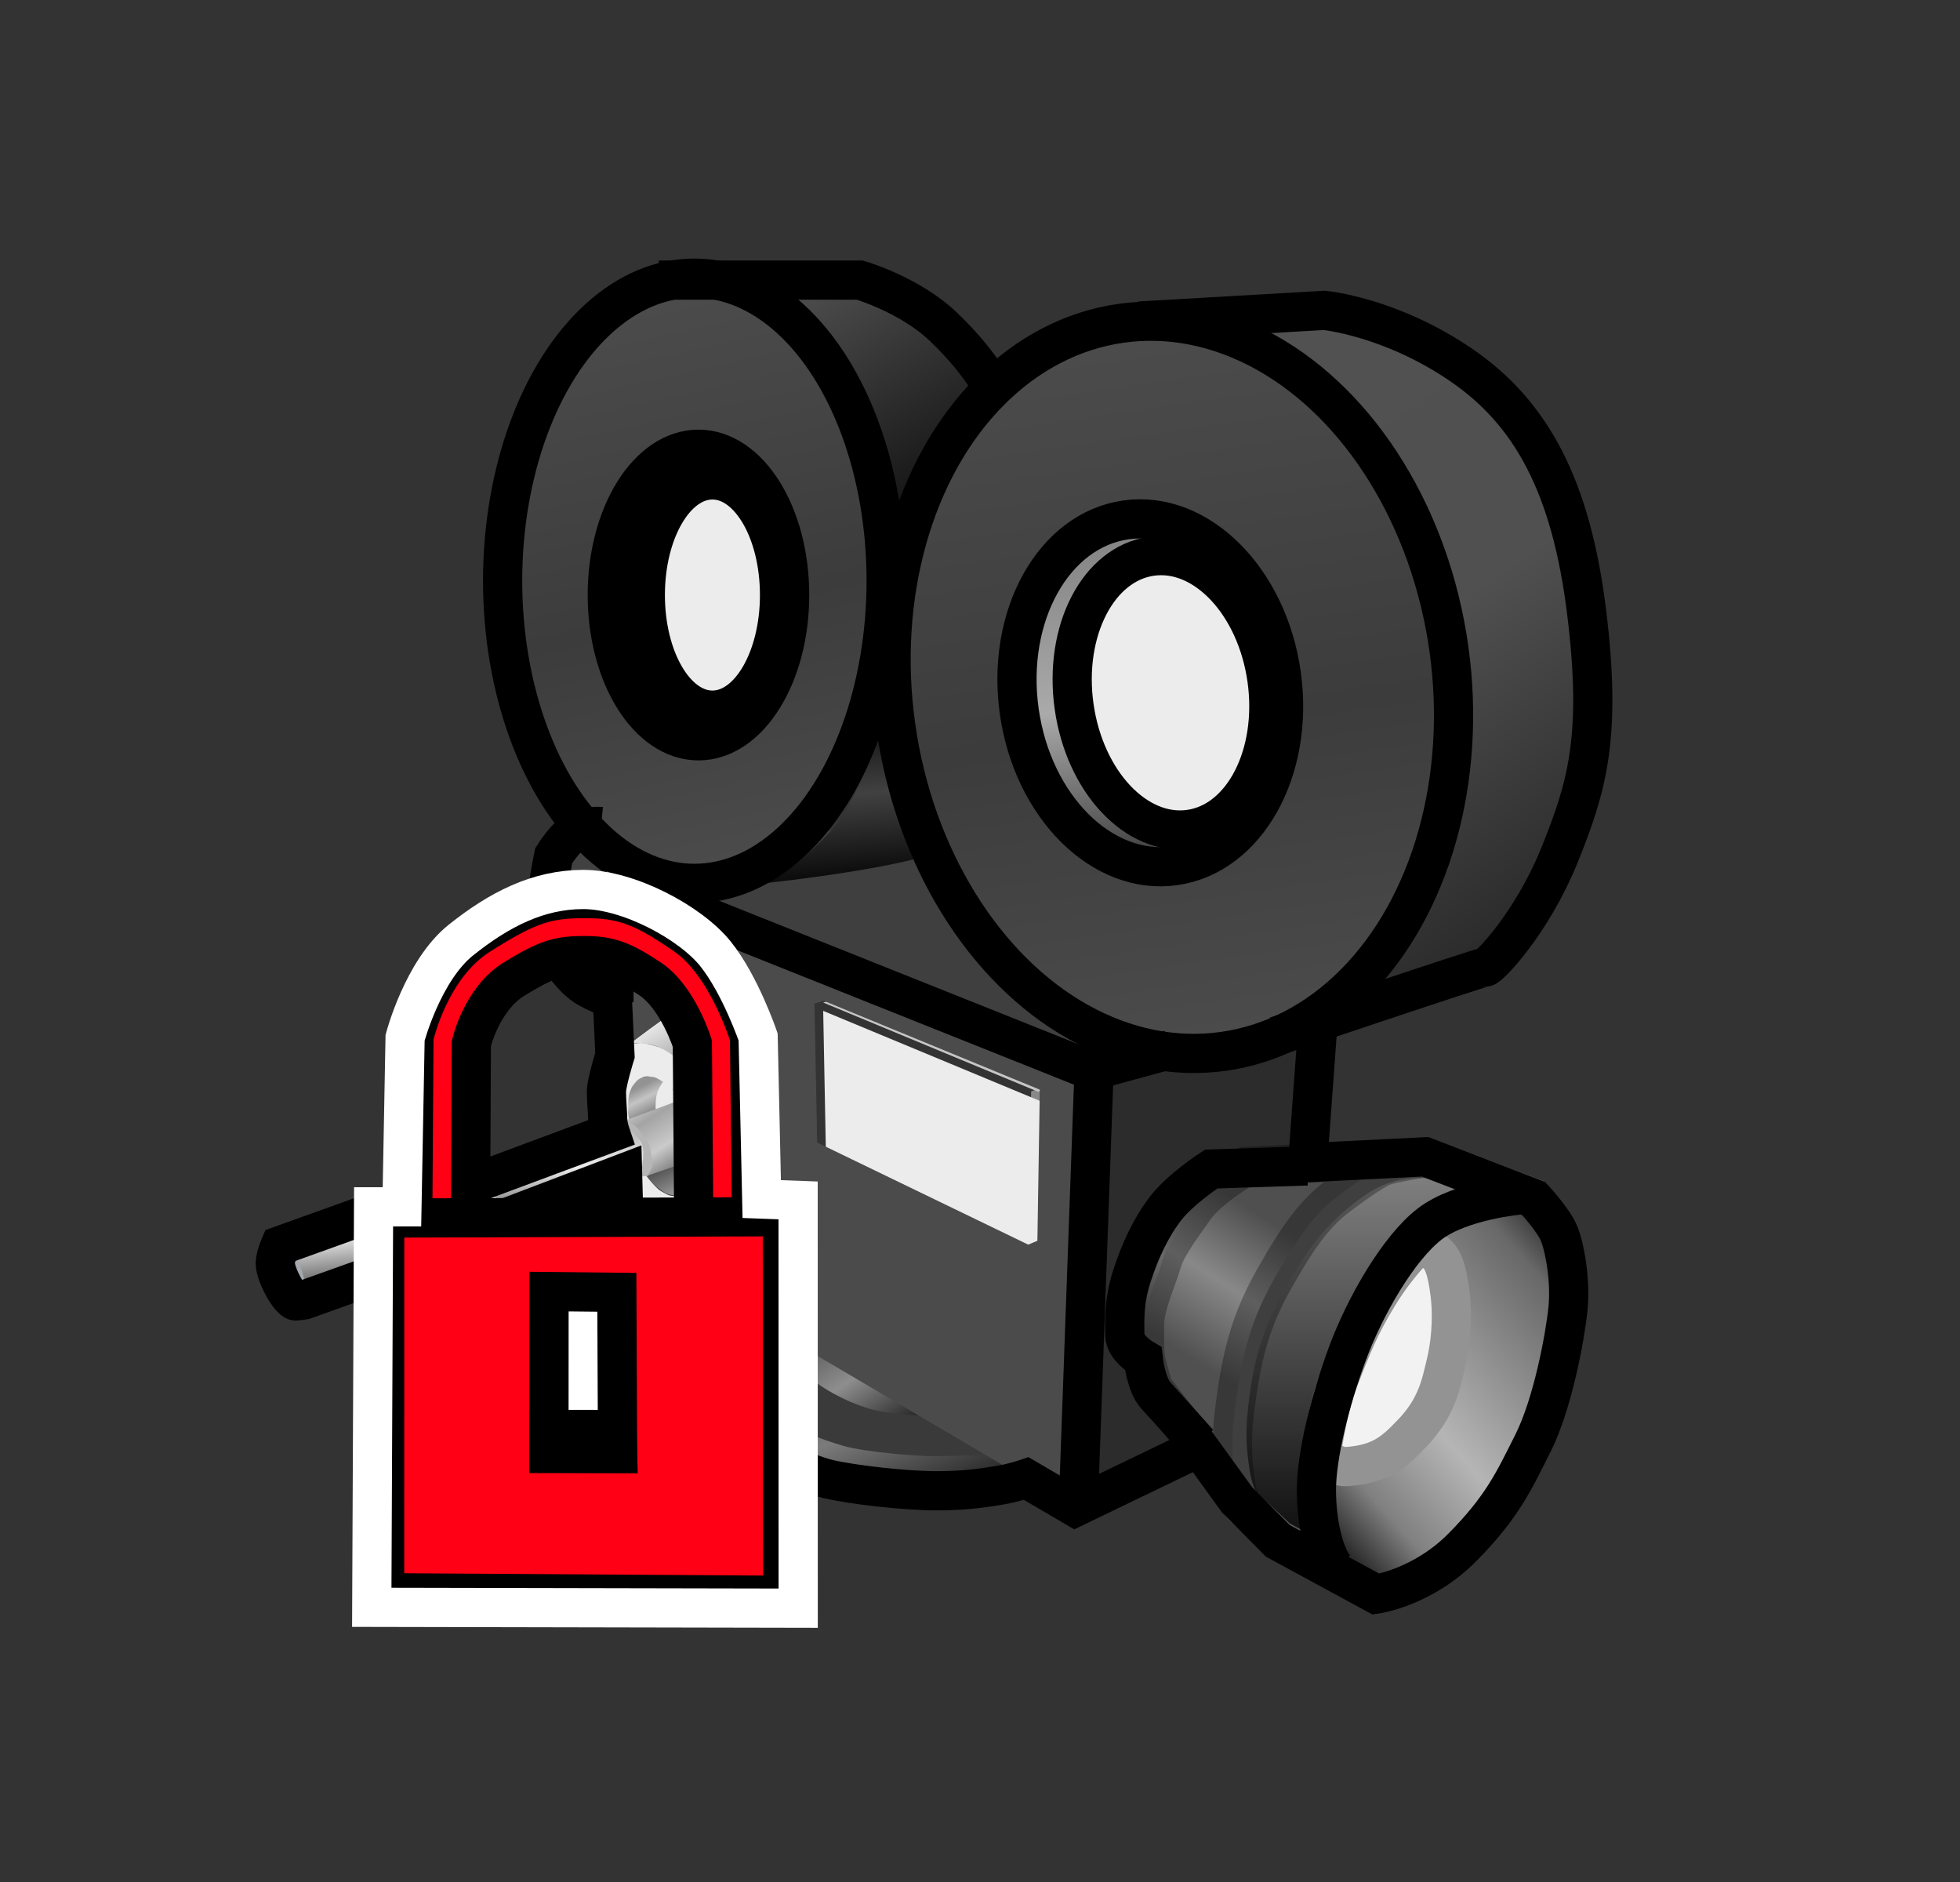 <?xml version="1.0" encoding="UTF-8" standalone="no"?>
<svg width="25px" height="24px" viewBox="0 0 25 24" version="1.1" xmlns="http://www.w3.org/2000/svg" xmlns:xlink="http://www.w3.org/1999/xlink" xmlns:sketch="http://www.bohemiancoding.com/sketch/ns">
    <rect x="0" y="0" width="25" height="24" fill="#333333" stroke="none"/>
    <!-- Generator: Sketch 3.3.2 (12043) - http://www.bohemiancoding.com/sketch -->
    <title>tb_actlock</title>
    <desc>Created with Sketch.</desc>
    <defs>
        <linearGradient x1="50%" y1="0%" x2="79.095%" y2="104.902%" id="linearGradient-1">
            <stop stop-color="#939393" offset="0%"></stop>
            <stop stop-color="#C4C4C4" offset="10.119%"></stop>
            <stop stop-color="#191919" offset="47.769%"></stop>
            <stop stop-color="#ACACAC" offset="100%"></stop>
        </linearGradient>
        <linearGradient x1="50%" y1="0%" x2="50%" y2="100%" id="linearGradient-2">
            <stop stop-color="#878787" offset="0%"></stop>
            <stop stop-color="#000000" offset="100%"></stop>
        </linearGradient>
        <linearGradient x1="88.47%" y1="-1.032%" x2="16.176%" y2="102.272%" id="linearGradient-3">
            <stop stop-color="#1C1C1C" offset="0%"></stop>
            <stop stop-color="#696868" offset="14.098%"></stop>
            <stop stop-color="#B5B5B5" offset="57.332%"></stop>
            <stop stop-color="#818080" offset="79.931%"></stop>
            <stop stop-color="#000000" offset="100%"></stop>
        </linearGradient>
        <linearGradient x1="103.072%" y1="-2.007%" x2="6.203%" y2="126.527%" id="linearGradient-4">
            <stop stop-color="#2B2B2B" offset="0%"></stop>
            <stop stop-color="#969696" offset="49.575%"></stop>
            <stop stop-color="#000000" offset="100%"></stop>
        </linearGradient>
        <linearGradient x1="60.266%" y1="-3.431%" x2="10.238%" y2="92.851%" id="linearGradient-5">
            <stop stop-color="#4E4E4E" offset="0%"></stop>
            <stop stop-color="#4F4F4F" offset="24.729%"></stop>
            <stop stop-color="#888888" offset="46.702%"></stop>
            <stop stop-color="#505050" offset="69.576%"></stop>
            <stop stop-color="#515151" offset="100%"></stop>
        </linearGradient>
        <linearGradient x1="50%" y1="18.383%" x2="61.194%" y2="73.984%" id="linearGradient-6">
            <stop stop-color="#BFBFBF" offset="0%"></stop>
            <stop stop-color="#EBEBEB" offset="43.778%"></stop>
            <stop stop-color="#717171" offset="100%"></stop>
        </linearGradient>
        <linearGradient x1="27.913%" y1="-6.508%" x2="69.608%" y2="102.711%" id="linearGradient-7">
            <stop stop-color="#FFFFFF" offset="0%"></stop>
            <stop stop-color="#AAAAAA" offset="25.339%"></stop>
            <stop stop-color="#B8B8B8" offset="50.971%"></stop>
            <stop stop-color="#858383" offset="100%"></stop>
        </linearGradient>
        <linearGradient x1="20.607%" y1="0%" x2="85.228%" y2="104.506%" id="linearGradient-8">
            <stop stop-color="#D4D4D4" offset="0%"></stop>
            <stop stop-color="#A4A4A4" offset="22.81%"></stop>
            <stop stop-color="#CACACA" offset="56.442%"></stop>
            <stop stop-color="#525252" offset="100%"></stop>
        </linearGradient>
        <linearGradient x1="50%" y1="0%" x2="50%" y2="100%" id="linearGradient-9">
            <stop stop-color="#A9A9A9" offset="0%"></stop>
            <stop stop-color="#000000" offset="100%"></stop>
        </linearGradient>
        <linearGradient x1="-6.32%" y1="0%" x2="100%" y2="106.448%" id="linearGradient-10">
            <stop stop-color="#3A3A3A" offset="0%"></stop>
            <stop stop-color="#7B7B7B" offset="49.626%"></stop>
            <stop stop-color="#000000" offset="100%"></stop>
        </linearGradient>
        <linearGradient x1="-16.048%" y1="6.983%" x2="112.302%" y2="115.946%" id="linearGradient-11">
            <stop stop-color="#444444" offset="0%"></stop>
            <stop stop-color="#8E8E8E" offset="44.231%"></stop>
            <stop stop-color="#000000" offset="100%"></stop>
        </linearGradient>
        <linearGradient x1="50%" y1="0%" x2="62.694%" y2="100%" id="linearGradient-12">
            <stop stop-color="#000000" offset="0%"></stop>
            <stop stop-color="#424141" offset="49.005%"></stop>
            <stop stop-color="#000000" offset="100%"></stop>
        </linearGradient>
        <linearGradient x1="20.587%" y1="-6.735%" x2="80.377%" y2="100%" id="linearGradient-13">
            <stop stop-color="#595959" offset="0%"></stop>
            <stop stop-color="#000000" offset="100%"></stop>
        </linearGradient>
        <linearGradient x1="27.028%" y1="-3.741%" x2="70.284%" y2="98.654%" id="linearGradient-14">
            <stop stop-color="#515151" offset="0%"></stop>
            <stop stop-color="#505050" offset="50.186%"></stop>
            <stop stop-color="#232323" offset="100%"></stop>
        </linearGradient>
        <linearGradient x1="50%" y1="0%" x2="50%" y2="100%" id="linearGradient-15">
            <stop stop-color="#4C4C4C" offset="0%"></stop>
            <stop stop-color="#3D3C3C" offset="55.331%"></stop>
            <stop stop-color="#4C4C4C" offset="100%"></stop>
        </linearGradient>
        <linearGradient x1="50%" y1="0%" x2="50%" y2="100%" id="linearGradient-16">
            <stop stop-color="#818181" offset="0%"></stop>
            <stop stop-color="#AAAAAA" offset="51.973%"></stop>
            <stop stop-color="#373737" offset="100%"></stop>
        </linearGradient>
        <linearGradient x1="43.041%" y1="0.487%" x2="56.959%" y2="99.513%" id="linearGradient-17">
            <stop stop-color="#4C4C4C" offset="0%"></stop>
            <stop stop-color="#3D3C3C" offset="55.331%"></stop>
            <stop stop-color="#4C4C4C" offset="100%"></stop>
        </linearGradient>
        <linearGradient x1="43.041%" y1="0.487%" x2="56.959%" y2="99.513%" id="linearGradient-18">
            <stop stop-color="#818181" offset="0%"></stop>
            <stop stop-color="#AAAAAA" offset="51.973%"></stop>
            <stop stop-color="#373737" offset="100%"></stop>
        </linearGradient>
        <linearGradient x1="50%" y1="100%" x2="50%" y2="0%" id="linearGradient-19">
            <stop stop-color="#FF0014" offset="0%"></stop>
            <stop stop-color="#660109" offset="100%"></stop>
        </linearGradient>
    </defs>
    <g id="Page-1" stroke="none" stroke-width="1" fill="none" fill-rule="evenodd" sketch:type="MSPage">
        <g id="tb_actlock" sketch:type="MSArtboardGroup" transform="translate(0, 0)">
            <g id="Group" sketch:type="MSLayerGroup" transform="translate(3, 3)">
                <g id="camera" transform="translate(0.469, 0.562)" sketch:type="MSShapeGroup">
                    <path d="M14.009,16.688 L13.68,16.542 L13.432,16.222 L13.288,15.744 L13.266,15.139 L13.369,14.452 L13.592,13.738 L13.917,13.055 L14.316,12.46 L14.757,11.997 L15.202,11.698 L15.62,11.578 L15.981,11.637 L16.265,11.863 L16.456,12.231 L16.547,12.715 L16.536,13.28 L16.428,13.893 L16.229,14.518 L15.95,15.121 L15.608,15.668 L15.219,16.125 L14.807,16.464 L14.394,16.658 L14.009,16.688 M16.453,12.802 L16.366,12.35 L16.186,12.005 L15.919,11.797 L15.58,11.744 L15.189,11.859 L14.773,12.14 L14.756,12.158 L14.607,12.315 L14.362,12.573 L13.99,13.13 L13.687,13.766 L13.479,14.432 L13.382,15.073 L13.383,15.089 L13.383,15.092 L13.399,15.536 L13.402,15.638 L13.535,16.086 L13.765,16.387 L14.072,16.526 L14.432,16.501 L14.819,16.322 L15.206,16.005 L15.571,15.576 L15.893,15.063 L16.155,14.497 L16.342,13.909 L16.444,13.333 L16.453,12.802" id="Fill-8855" fill="#2C2C2C"></path>
                    <path id="Fill-8867" fill="#ECECEC" d="M5.193,10.436 L5.213,10.472 L5.193,10.485 L4.875,10.594 L4.881,10.442 L4.917,10.283 L4.97,10.209 L5.087,10.304 L5.183,10.419"></path>
                    <path id="Fill-8903" fill="#ECECEC" d="M5.228,11.477 L5.119,11.341 L5.109,11.323 L5.438,11.203 L5.429,11.384 L5.389,11.544 L5.37,11.578 L5.345,11.569 L5.228,11.477"></path>
                    <path d="M4.994,10.225 C4.994,10.225 4.883,10.167 4.845,10.167 C4.807,10.167 4.719,10.168 4.678,10.191 C4.636,10.214 4.595,10.275 4.568,10.345 C4.54,10.414 4.533,10.458 4.533,10.504 C4.533,10.55 4.547,10.61 4.547,10.67 C4.547,10.73 4.603,10.995 4.629,11.087 C4.655,11.179 4.75,11.426 4.804,11.482 C4.859,11.538 4.959,11.62 5.024,11.655 C5.089,11.69 5.225,11.693 5.267,11.662 C5.309,11.631 5.378,11.533 5.378,11.533 C5.378,11.533 5.281,11.476 5.252,11.45 C5.222,11.424 5.112,11.295 5.08,11.222 C5.047,11.15 4.893,10.659 4.893,10.555 C4.893,10.452 4.905,10.39 4.927,10.339 C4.949,10.287 4.994,10.225 4.994,10.225 Z" id="Path-3639" fill="url(#linearGradient-1)"></path>
                    <path d="M4.274,10.277 C4.289,10.152 4.301,10.117 4.329,10.036 C4.356,9.956 4.364,9.92 4.428,9.852 C4.552,9.718 4.587,9.755 4.664,9.742 C4.689,9.737 4.711,9.736 4.725,9.738 C4.782,9.744 5.014,9.797 5.113,9.885 C5.211,9.973 5.21,9.972 5.299,10.093 C5.388,10.213 5.39,10.217 5.464,10.361 C5.537,10.505 5.541,10.516 5.595,10.671 C5.648,10.827 5.652,10.845 5.682,11 C5.712,11.156 5.719,11.323 5.719,11.323 L5.703,11.616 L5.636,11.858 L5.525,12.032 L5.377,12.128 L5.204,12.141 L5.019,12.072 L4.833,11.928 L4.659,11.72 L4.471,11.381 L4.693,11.293 L4.773,11.43 C4.773,11.43 4.828,11.507 4.883,11.56 C4.939,11.614 4.945,11.618 5.001,11.649 C5.057,11.68 5.064,11.683 5.117,11.69 C5.171,11.697 5.181,11.695 5.225,11.679 C5.268,11.664 5.308,11.623 5.308,11.623 C5.308,11.623 5.356,11.572 5.385,11.507 C5.413,11.441 5.414,11.422 5.425,11.355 C5.436,11.288 5.435,11.292 5.433,11.215 C5.432,11.137 5.433,11.151 5.421,11.06 C5.408,10.97 5.406,10.964 5.387,10.883 C5.367,10.802 5.382,10.829 5.341,10.726 C5.301,10.624 5.284,10.6 5.249,10.534 C5.214,10.468 5.228,10.482 5.174,10.41 C5.12,10.338 5.116,10.334 5.057,10.287 C4.998,10.24 4.919,10.181 4.857,10.172 C4.794,10.163 4.762,10.16 4.716,10.181 C4.67,10.202 4.665,10.206 4.628,10.251 C4.591,10.296 4.59,10.297 4.565,10.365 C4.54,10.433 4.544,10.519 4.544,10.586 C4.544,10.653 4.565,10.816 4.565,10.816 L4.471,10.855 L4.314,10.922 C4.314,10.922 4.274,10.697 4.266,10.559 C4.257,10.42 4.259,10.402 4.274,10.277 Z" id="Fill-8863" fill="#ECECEC"></path>
                    <path d="M10.902,9.793 L10.9,9.825 L11.634,9.916 L12.52,9.858 L13.312,9.562 L13.004,14.117 L11.782,14.901 L10.218,15.673 L10.355,9.979 L10.902,9.793 Z" id="Fill-8890" fill="#2C2C2C"></path>
                    <path d="M7.216,7.013 L8.236,7.312 L8.362,7.353 L8.582,7.839 L9.173,8.688 L9.937,9.309 L10.448,9.589 L10.715,9.707 L10.977,9.788 L10.392,10 L4.266,7.603" id="Fill-8889" fill="#3F3F3F"></path>
                    <path id="Fill-8914-Copy" fill="#B6B6B6" d="M4.561,11.307 L4.508,11.229 L4.463,11.141 L4.43,11.05 L4.411,10.961 L4.406,10.88 L4.417,10.813 L4.443,10.765 L4.481,10.738 L4.53,10.734 L4.587,10.755 L4.647,10.799 L4.706,10.862 L4.76,10.941 L4.806,11.031 L4.839,11.124 L4.859,11.214 L4.863,11.296 L4.851,11.363 L4.824,11.411 L4.784,11.436 L4.735,11.438 L4.678,11.415 L4.619,11.371 L4.561,11.307 Z"></path>
                    <path id="Fill-8886" fill="#2C2C2C" d="M9.912,15.434 L9.891,15.443 L9.891,15.422 L9.912,15.434"></path>
                    <path id="Fill-9146" fill="#ECECEC" d="M4.734,11.107 L4.733,11.14 L4.725,11.168 L4.712,11.189 L4.694,11.201 L4.672,11.203 L4.648,11.196 L4.623,11.18 L4.6,11.156 L4.579,11.125 L4.563,11.091 L4.552,11.054 L4.547,11.018 L4.548,10.985 L4.556,10.957 L4.569,10.937 L4.587,10.925 L4.609,10.922 L4.633,10.929 L4.658,10.945 L4.681,10.969 L4.702,10.999 L4.718,11.034 L4.729,11.071 L4.734,11.107"></path>
                    <g id="Fill-9168-+-Fill-9169-+-Fill-9170" transform="translate(7.031, 9.188)">
                        <path id="Fill-9168" fill="#898989" d="M2.766,1.125 L2.736,3.045 L2.625,3.094 L2.652,1.168 L2.766,1.125"></path>
                        <path d="M2.859,1.129 L2.741,1.172 L0,0.035 L0.116,0 L2.859,1.129" id="Fill-9169" fill="#C6C6C6"></path>
                        <path d="M0.034,1.925 L0,0.141 L2.766,1.29 L2.737,3.234 L0.034,1.925" id="Fill-9170" fill="#ECECEC"></path>
                    </g>
                    <g id="Group" transform="translate(0.047, 6.984)">
                        <path d="M16.087,4.75 L14.746,4.242 C14.746,4.242 14.274,4.133 13.757,4.487 C13.241,4.841 12.945,5.248 12.651,5.775 C12.357,6.302 12.242,6.72 12.175,7.21 C12.109,7.7 12.129,7.921 12.175,8.23 C12.222,8.539 12.323,8.648 12.323,8.648 L12.788,9.087 L13.854,9.665 C13.854,9.665 13.54,9.38 13.405,8.882 C13.27,8.383 13.425,7.508 13.633,6.949 C13.841,6.39 14.193,5.749 14.573,5.384 C14.953,5.018 15.344,4.808 15.582,4.75 C15.82,4.692 16.087,4.75 16.087,4.75 Z" id="Path-3807" stroke="#5B5B5B" stroke-width="0.5" fill="url(#linearGradient-2)"></path>
                        <path d="M14.768,5.153 C15.149,4.867 15.3,4.809 15.475,4.755 C15.649,4.7 15.878,4.656 16.063,4.755 C16.249,4.853 16.419,5.222 16.452,5.607 C16.486,5.993 16.381,6.845 16.24,7.264 C16.1,7.683 15.812,8.281 15.533,8.668 C15.253,9.056 14.934,9.375 14.626,9.55 C14.317,9.725 14.101,9.817 13.986,9.745 C13.871,9.672 13.615,9.473 13.503,9.257 C13.391,9.042 13.289,8.612 13.318,8.176 C13.347,7.741 13.446,7.384 13.557,7.067 C13.669,6.749 13.841,6.386 13.986,6.132 C14.132,5.878 14.387,5.439 14.768,5.153 Z" id="Path-3808" fill="url(#linearGradient-3)"></path>
                        <path d="M12.257,4.428 L12.005,4.377 C12.005,4.377 11.78,4.428 11.544,4.66 C11.307,4.893 11.234,4.97 11.123,5.163 C11.011,5.356 10.83,5.922 10.83,6.072 L10.83,6.526 L11.123,6.824 C11.123,6.824 11.049,6.623 11.123,6.295 C11.197,5.968 11.355,5.542 11.484,5.313 C11.613,5.084 11.782,4.846 11.944,4.707 C12.107,4.567 12.257,4.428 12.257,4.428 Z" id="Path-3811" fill="url(#linearGradient-4)"></path>
                        <path d="M14.682,4.213 L12.379,4.329 C12.379,4.329 11.911,4.592 11.721,4.86 C11.531,5.128 11.358,5.358 11.3,5.562 C11.242,5.767 11.082,6.1 11.082,6.351 C11.082,6.602 11.077,6.71 11.106,6.83 C11.135,6.949 11.195,7.153 11.195,7.153 L12.284,8.568 C12.284,8.568 12.147,8.103 12.23,7.454 C12.312,6.805 12.408,6.343 12.737,5.761 C13.066,5.179 13.272,4.918 13.543,4.712 C13.815,4.506 14.017,4.373 14.121,4.329 C14.226,4.286 14.682,4.213 14.682,4.213 Z" id="Path-3810" stroke-opacity="0.305" stroke="#000000" stroke-width="0.5" fill="url(#linearGradient-5)"></path>
                        <path d="M14.553,5.351 C14.553,5.351 14.688,5.357 14.784,5.424 C14.88,5.491 14.94,5.623 14.98,5.959 C15.021,6.294 14.98,6.633 14.924,6.857 C14.868,7.081 14.818,7.397 14.498,7.729 C14.276,7.96 14.103,8.131 13.646,8.157 C13.548,8.162 13.33,8.041 13.33,8.041 C13.33,8.041 13.406,7.44 13.562,7.041 C13.719,6.642 13.824,6.361 14.074,5.959 C14.324,5.556 14.553,5.351 14.553,5.351 Z" id="Path-3809" stroke="#939393" stroke-width="0.5" fill="#F2F2F2"></path>
                        <path d="M2.603,4.512 L4.501,3.851 C4.501,3.851 4.578,3.915 4.62,3.968 C4.662,4.022 4.694,4.127 4.694,4.175 C4.694,4.222 4.679,4.335 4.679,4.335 L2.723,5.038 L2.603,4.512 Z" id="Path-3812-Copy" fill="url(#linearGradient-6)" transform="translate(3.649, 4.445) rotate(-1) translate(-3.649, -4.445) "></path>
                        <path d="M0.075,5.343 L2.577,4.45 C2.577,4.45 2.689,4.542 2.75,4.619 C2.811,4.697 2.857,4.85 2.857,4.919 C2.857,4.987 2.836,5.151 2.836,5.151 L0.306,6.046 L0.075,5.343 Z" id="Path-3812" fill="url(#linearGradient-6)"></path>
                        <path id="Fill-8914" fill="#A3A9AF" d="M0.223,6.025 L0.175,5.98 L0.127,5.917 L0.083,5.838 L0.047,5.751 L0.02,5.659 L0.004,5.57 L0,5.49 L0.009,5.423 L0.03,5.374 L0.062,5.347 L0.102,5.344 L0.148,5.364 L0.197,5.408 L0.246,5.472 L0.291,5.551 L0.328,5.64 L0.356,5.733 L0.372,5.824 L0.375,5.905 L0.365,5.972 L0.343,6.02 L0.311,6.045 L0.27,6.047 L0.223,6.025"></path>
                        <path d="M4.517,2.764 L5.087,2.334 C5.087,2.334 5.432,2.374 5.576,2.447 C5.719,2.521 6.098,2.959 6.219,3.295 C6.339,3.631 6.395,4.151 6.359,4.417 C6.323,4.682 6.303,4.801 6.199,4.941 C6.095,5.081 5.867,5.174 5.867,5.174 L5.256,5.089 C5.256,5.089 5.462,5.017 5.559,4.898 C5.656,4.779 5.674,4.571 5.662,4.256 C5.65,3.941 5.53,3.611 5.452,3.45 C5.374,3.29 5.183,3.001 5.062,2.91 C4.942,2.82 4.82,2.776 4.726,2.764 C4.633,2.752 4.517,2.764 4.517,2.764 Z" id="Path-3814" fill="url(#linearGradient-7)"></path>
                        <path d="M4.441,3.749 L5.157,3.482 C5.157,3.482 5.201,3.55 5.247,3.634 C5.293,3.718 5.319,3.804 5.341,3.885 C5.364,3.965 5.378,4.072 5.385,4.12 C5.391,4.167 5.391,4.224 5.391,4.224 L4.741,4.447 C4.741,4.447 4.789,4.387 4.802,4.324 C4.814,4.262 4.785,4.12 4.759,4.059 C4.732,3.997 4.656,3.875 4.611,3.828 C4.566,3.782 4.441,3.749 4.441,3.749 Z" id="Path-3815" fill="url(#linearGradient-8)"></path>
                        <path d="M4.766,0.319 C4.766,0.319 4.317,0.423 4.195,0.559 C4.073,0.696 3.9,1.023 3.9,1.238 C3.9,1.453 3.862,1.66 3.952,1.78 C4.043,1.899 4.393,2.215 4.393,2.215 L3.921,2.003 C3.921,2.003 3.712,1.823 3.631,1.638 C3.55,1.453 3.431,1.123 3.431,0.931 C3.431,0.739 3.532,0.229 3.669,0.133 C3.806,0.036 3.962,0.025 4.078,0.025 C4.195,0.025 4.358,0.062 4.358,0.062 L4.766,0.319 Z" id="Path-3816" fill="url(#linearGradient-9)"></path>
                        <path d="M4.392,2.187 C4.392,2.187 3.978,1.974 3.92,1.871 C3.862,1.769 3.734,1.284 3.787,1.117 C3.839,0.951 3.896,0.634 4.113,0.447 C4.331,0.261 4.676,0.275 4.676,0.275 L4.931,0.524 L4.301,0.605 L4.392,2.187 Z" id="Path-3817" stroke="#414141" stroke-width="0.5" fill="#3F3F3F"></path>
                        <path d="M5.638,6.702 L5.688,7.326 C5.688,7.326 5.9,7.858 6.422,8.09 C6.944,8.322 7.713,8.478 8.164,8.478 C8.615,8.478 9.055,8.388 9.247,8.388 C9.439,8.388 9.853,8.234 9.853,8.234 L9.146,7.846 C9.146,7.846 8.53,7.979 7.947,7.889 C7.364,7.799 6.762,7.648 6.422,7.468 C6.082,7.288 5.856,7.13 5.795,7.028 C5.734,6.926 5.638,6.702 5.638,6.702 Z" id="Path-3819" fill="url(#linearGradient-10)"></path>
                        <path d="M5.86,6.096 L6.633,6.531 C6.633,6.531 6.639,6.823 6.744,6.942 C6.848,7.061 7.308,7.31 7.625,7.383 C7.943,7.456 8.247,7.456 8.247,7.456 L9.178,8.001 C9.178,8.001 8.611,8.024 8.395,8.024 C8.179,8.024 7.53,7.974 7.243,7.893 C6.956,7.812 6.516,7.632 6.292,7.508 C6.067,7.383 5.9,7.29 5.801,7.116 C5.702,6.942 5.6,6.692 5.652,6.512 C5.705,6.331 5.86,6.096 5.86,6.096 Z" id="Path-3818" fill="#3A3A3A"></path>
                        <path d="M6.609,6.523 C6.609,6.523 6.623,6.868 6.826,7.034 C7.029,7.199 7.373,7.378 7.677,7.445 C7.982,7.512 8.325,7.503 8.325,7.503 L6.609,6.523 Z" id="Path-3820" fill="url(#linearGradient-11)"></path>
                    </g>
                    <g id="Group" transform="translate(2.906, 0)">
                        <path d="M4.915,5.447 L6.548,5.348 C6.548,5.348 6.494,5.831 6.396,6.198 C6.298,6.566 6.287,6.933 5.736,7.239 C5.184,7.545 2.845,7.757 2.845,7.757 C2.845,7.757 3.488,7.605 3.648,7.533 C3.807,7.461 4.257,7.029 4.361,6.867 C4.466,6.705 4.753,6.114 4.816,5.908 C4.88,5.701 4.915,5.447 4.915,5.447 Z" id="Path-3663" fill="url(#linearGradient-12)"></path>
                        <path d="M2.438,0.044 L4.582,0.044 C4.582,0.044 5.189,0.265 5.545,0.539 C5.901,0.812 6.239,1.337 6.239,1.337 C6.239,1.337 5.858,1.946 5.625,2.33 C5.392,2.714 4.979,4.1 4.979,4.1 C4.979,4.1 4.809,3.17 4.695,2.774 C4.582,2.378 4.099,1.465 3.918,1.202 C3.736,0.94 3.28,0.586 3.054,0.429 C2.827,0.271 2.438,0.044 2.438,0.044 Z" id="Path-3930" fill="url(#linearGradient-13)"></path>
                        <path d="M8.287,0.491 L10.449,0.363 C10.449,0.363 11.833,0.606 12.569,1.394 C13.304,2.182 13.735,3.029 13.908,4.259 C14.08,5.49 13.908,6.039 13.716,6.879 C13.525,7.718 13.281,7.814 12.987,8.275 C12.693,8.736 12.294,8.894 12.294,8.894 L9.649,9.827 C9.649,9.827 10.535,9.348 10.777,9.056 C11.018,8.764 11.289,8.383 11.581,7.631 C11.873,6.879 11.943,5.89 11.805,4.894 C11.667,3.898 11.531,2.882 10.331,1.628 C9.131,0.374 8.287,0.491 8.287,0.491 Z" id="Path-3929" fill="url(#linearGradient-14)"></path>
                        <ellipse id="Oval-1" stroke="#000000" stroke-width="0.5" fill="url(#linearGradient-15)" transform="translate(8.578, 5.203) rotate(-8) translate(-8.578, -5.203) " cx="8.578" cy="5.203" rx="3.562" ry="4.688"></ellipse>
                        <ellipse id="Oval-1-Copy" stroke="#000000" stroke-width="0.5" fill="url(#linearGradient-16)" transform="translate(8.297, 5.273) rotate(-8) translate(-8.297, -5.273) " cx="8.297" cy="5.273" rx="1.688" ry="2.227"></ellipse>
                        <ellipse id="Oval-1-Copy-2" stroke="#000000" stroke-width="0.5" fill="#ECECEC" transform="translate(8.555, 5.273) rotate(-8) translate(-8.555, -5.273) " cx="8.555" cy="5.273" rx="1.242" ry="1.758"></ellipse>
                        <ellipse id="Oval-1-Copy-5" stroke="#000000" stroke-width="0.5" fill="url(#linearGradient-17)" cx="2.482" cy="3.844" rx="2.446" ry="3.859"></ellipse>
                        <ellipse id="Oval-1-Copy-3" stroke="#000000" stroke-width="0.5" fill="url(#linearGradient-18)" cx="2.534" cy="4.026" rx="1.163" ry="1.859"></ellipse>
                        <ellipse id="Oval-1-Copy-4" stroke="#000000" stroke-width="0.5" fill="#ECECEC" cx="2.712" cy="4.026" rx="0.856" ry="1.468"></ellipse>
                        <path d="M8.158,0.532 L10.516,0.396 C10.516,0.396 11.357,0.474 12.259,1.09 C13.162,1.705 13.666,2.648 13.863,4.247 C14.06,5.845 13.863,6.485 13.516,7.344 C13.169,8.202 12.624,8.771 12.569,8.771 C12.514,8.771 9.902,9.652 9.902,9.652" id="Path-3662" stroke="#000000" stroke-width="0.5"></path>
                    </g>
                    <path d="M4.379,9.917 L4.347,9.166 L4.339,9.008 L4.33,8.84 L4.322,8.665 L4.312,8.478 L4.302,8.274 L4.291,8.047 L4.278,7.784 L4.266,7.547 L10.359,9.917 L10.227,15.656 L9.88,15.452 L9.861,15.441 L9.174,15.035 L8.236,14.482 L7.868,14.265 L7.417,13.999 L7.049,13.783 L6.792,13.631 L6.661,13.554 L5.881,13.094 L4.503,12.281 L4.461,11.454 L4.512,11.435 L4.636,11.642 L4.811,11.848 L4.998,11.99 L5.184,12.058 L5.756,12.127 L5.971,12.112 L6.156,11.999 L6.298,11.791 L6.384,11.502 L6.408,11.151 L6.365,10.764 L6.259,10.37 L6.098,9.999 L5.873,9.69 L5.662,9.463 L5.475,9.389 L5.291,9.349 L5.137,9.331 L4.811,9.564 L4.434,9.841 L4.379,9.917 Z M9.763,12.261 L9.794,10.334 L7.037,9.2 L6.92,9.235 L6.954,11.008 L9.646,12.31 L9.763,12.261 Z" id="Fill-8873" fill="#4B4B4B"></path>
                    <path d="M4.935,0.01 L7.497,0.01 C7.497,0.01 8.135,0.194 8.566,0.607 C8.997,1.02 9.155,1.324 9.155,1.324" id="Path-3661" stroke="#000000" stroke-width="0.5"></path>
                    <path d="M4.197,6.978 C4.197,6.978 4.047,6.963 3.904,7.022 C3.761,7.08 3.593,7.351 3.593,7.351 C3.593,7.351 3.509,7.756 3.509,7.934 C3.509,8.112 3.546,8.456 3.642,8.616 C3.738,8.776 3.879,8.941 3.996,9.016 C4.113,9.092 4.342,9.179 4.342,9.179 L4.375,9.895 C4.375,9.895 4.266,10.246 4.266,10.359 C4.266,10.473 4.282,10.634 4.282,10.71 C4.282,10.786 4.315,10.884 4.315,10.884 L2.7,11.485 L2.617,11.42 L0.103,12.323 C0.103,12.323 0.042,12.463 0.042,12.549 C0.042,12.634 0.108,12.78 0.153,12.859 C0.197,12.938 0.271,13.028 0.3,13.028 C0.33,13.028 0.411,13.015 0.411,13.015 L2.896,12.127 L2.923,11.992 L4.472,11.403 L4.496,12.279 L5.89,13.1 C5.89,13.1 5.735,13.378 5.705,13.501 C5.674,13.625 5.687,13.712 5.687,13.712 L5.728,14.304 C5.728,14.304 5.842,14.565 6.049,14.765 C6.256,14.965 6.789,15.227 7.096,15.3 C7.404,15.372 8.07,15.449 8.479,15.449 C8.887,15.449 9.133,15.402 9.29,15.377 C9.447,15.352 9.621,15.293 9.621,15.293 L10.245,15.658 L11.826,14.896 L12.309,15.563 L12.829,16.087 L14.082,16.767 C14.082,16.767 14.674,16.684 15.183,16.171 C15.691,15.658 15.84,15.329 16.088,14.834 C16.335,14.339 16.493,13.495 16.53,13.134 C16.568,12.772 16.49,12.345 16.417,12.168 C16.345,11.992 16.094,11.723 16.094,11.723 L14.71,11.19 L13.211,11.264 L13.336,9.559" id="Path-3619" stroke="#000000" stroke-width="0.5"></path>
                    <path d="M4.311,7.638 L10.485,10.103 L10.285,15.643" id="Path-3620" stroke="#000000" stroke-width="0.5"></path>
                    <path id="Path-3621" stroke="#000000" stroke-width="0.5" d="M4.362,7.642 L4.362,9.219"></path>
                    <path id="Path-3622" stroke="#000000" stroke-width="0.5" d="M10.469,10.091 L11.449,9.824"></path>
                    <path d="M15.927,11.675 C15.927,11.675 15.163,11.742 14.768,12.046 C14.373,12.349 13.942,13.09 13.715,13.706 C13.488,14.323 13.322,15.01 13.322,15.441 C13.322,15.872 13.425,16.292 13.57,16.444" id="Path-3623" stroke="#000000" stroke-width="0.5"></path>
                    <path d="M13.203,11.306 L11.98,11.346 C11.98,11.346 11.592,11.597 11.4,11.846 C11.208,12.095 11.069,12.397 10.965,12.722 C10.861,13.046 10.878,13.3 10.878,13.464 C10.878,13.628 11.113,13.767 11.113,13.767 C11.113,13.767 11.148,14.097 11.274,14.234 C11.4,14.37 11.819,14.84 11.819,14.84" id="Path-3624" stroke="#000000" stroke-width="0.5"></path>
                </g>
                <g id="Lock" transform="translate(1.875, 8.438)" sketch:type="MSShapeGroup">
                    <path d="M0.727,3.964 C0.727,3.964 0.757,1.89 0.762,1.825 C0.784,1.525 1.036,1.154 1.196,0.97 C1.356,0.786 1.549,0.63 1.912,0.482 C2.275,0.334 2.572,0.337 2.572,0.337" id="Path-2071" stroke="#FF0014" stroke-width="0.562"></path>
                    <path d="M4.374,3.964 C4.374,3.964 4.343,1.89 4.339,1.825 C4.317,1.525 4.065,1.154 3.905,0.97 C3.745,0.786 3.551,0.63 3.189,0.482 C2.826,0.334 2.528,0.337 2.528,0.337" id="Path-2071-Copy" stroke="#FF0014" stroke-width="0.562"></path>
                    <path d="M0.032,4.095 L5.104,4.078 L5.109,8.906 L0.031,8.873 L0.032,4.095 Z" id="Path-2073" stroke="#000000" stroke-width="0.5" fill="#FF0014"></path>
                    <path d="M0.39,4.01 C0.39,4.033 0.405,1.787 0.405,1.787 C0.405,1.787 0.598,0.897 1.235,0.491 C1.872,0.085 2.108,0.021 2.59,0.021 C3.073,0.021 3.328,0.118 3.868,0.491 C4.408,0.864 4.685,1.787 4.685,1.787 L4.71,4.01" id="Path-1436" stroke="#000000" stroke-width="0.5"></path>
                    <path d="M1.127,4.01 L1.137,1.87 C1.137,1.87 1.265,1.304 1.684,1.046 C2.104,0.788 2.259,0.748 2.577,0.748 C2.895,0.748 3.062,0.809 3.418,1.046 C3.774,1.283 3.956,1.87 3.956,1.87 L3.973,4.01" id="Path-1436-Copy" stroke="#000000" stroke-width="0.5"></path>
                    <path d="M2.128,5.033 L2.993,5.042 L3.002,7.097 L2.127,7.093 L2.128,5.033 Z" id="Path-2074" stroke="#000000" stroke-width="0.5" fill="#FFFFFF"></path>
                    <path id="Path-2074-Copy" stroke="#000000" stroke-width="0.5" fill="url(#linearGradient-19)" d="M2.128,6.791 L2.993,6.792 L3.002,7.097 L2.127,7.097 L2.128,6.791 Z"></path>
                </g>
                <path d="M7.181,17.508 L1.742,17.497 L1.765,12.39 L2.127,12.39 L2.167,10.234 C2.167,10.234 2.392,9.377 2.879,8.988 C3.366,8.599 3.863,8.343 4.44,8.343 C5.017,8.343 5.805,8.765 6.124,9.161 C6.443,9.557 6.67,10.224 6.67,10.224 L6.716,12.291 L7.18,12.308 L7.181,17.508 Z" id="Path-4072" stroke="#FFFFFF" stroke-width="0.5" sketch:type="MSShapeGroup"></path>
            </g>
        </g>
    </g>
</svg>